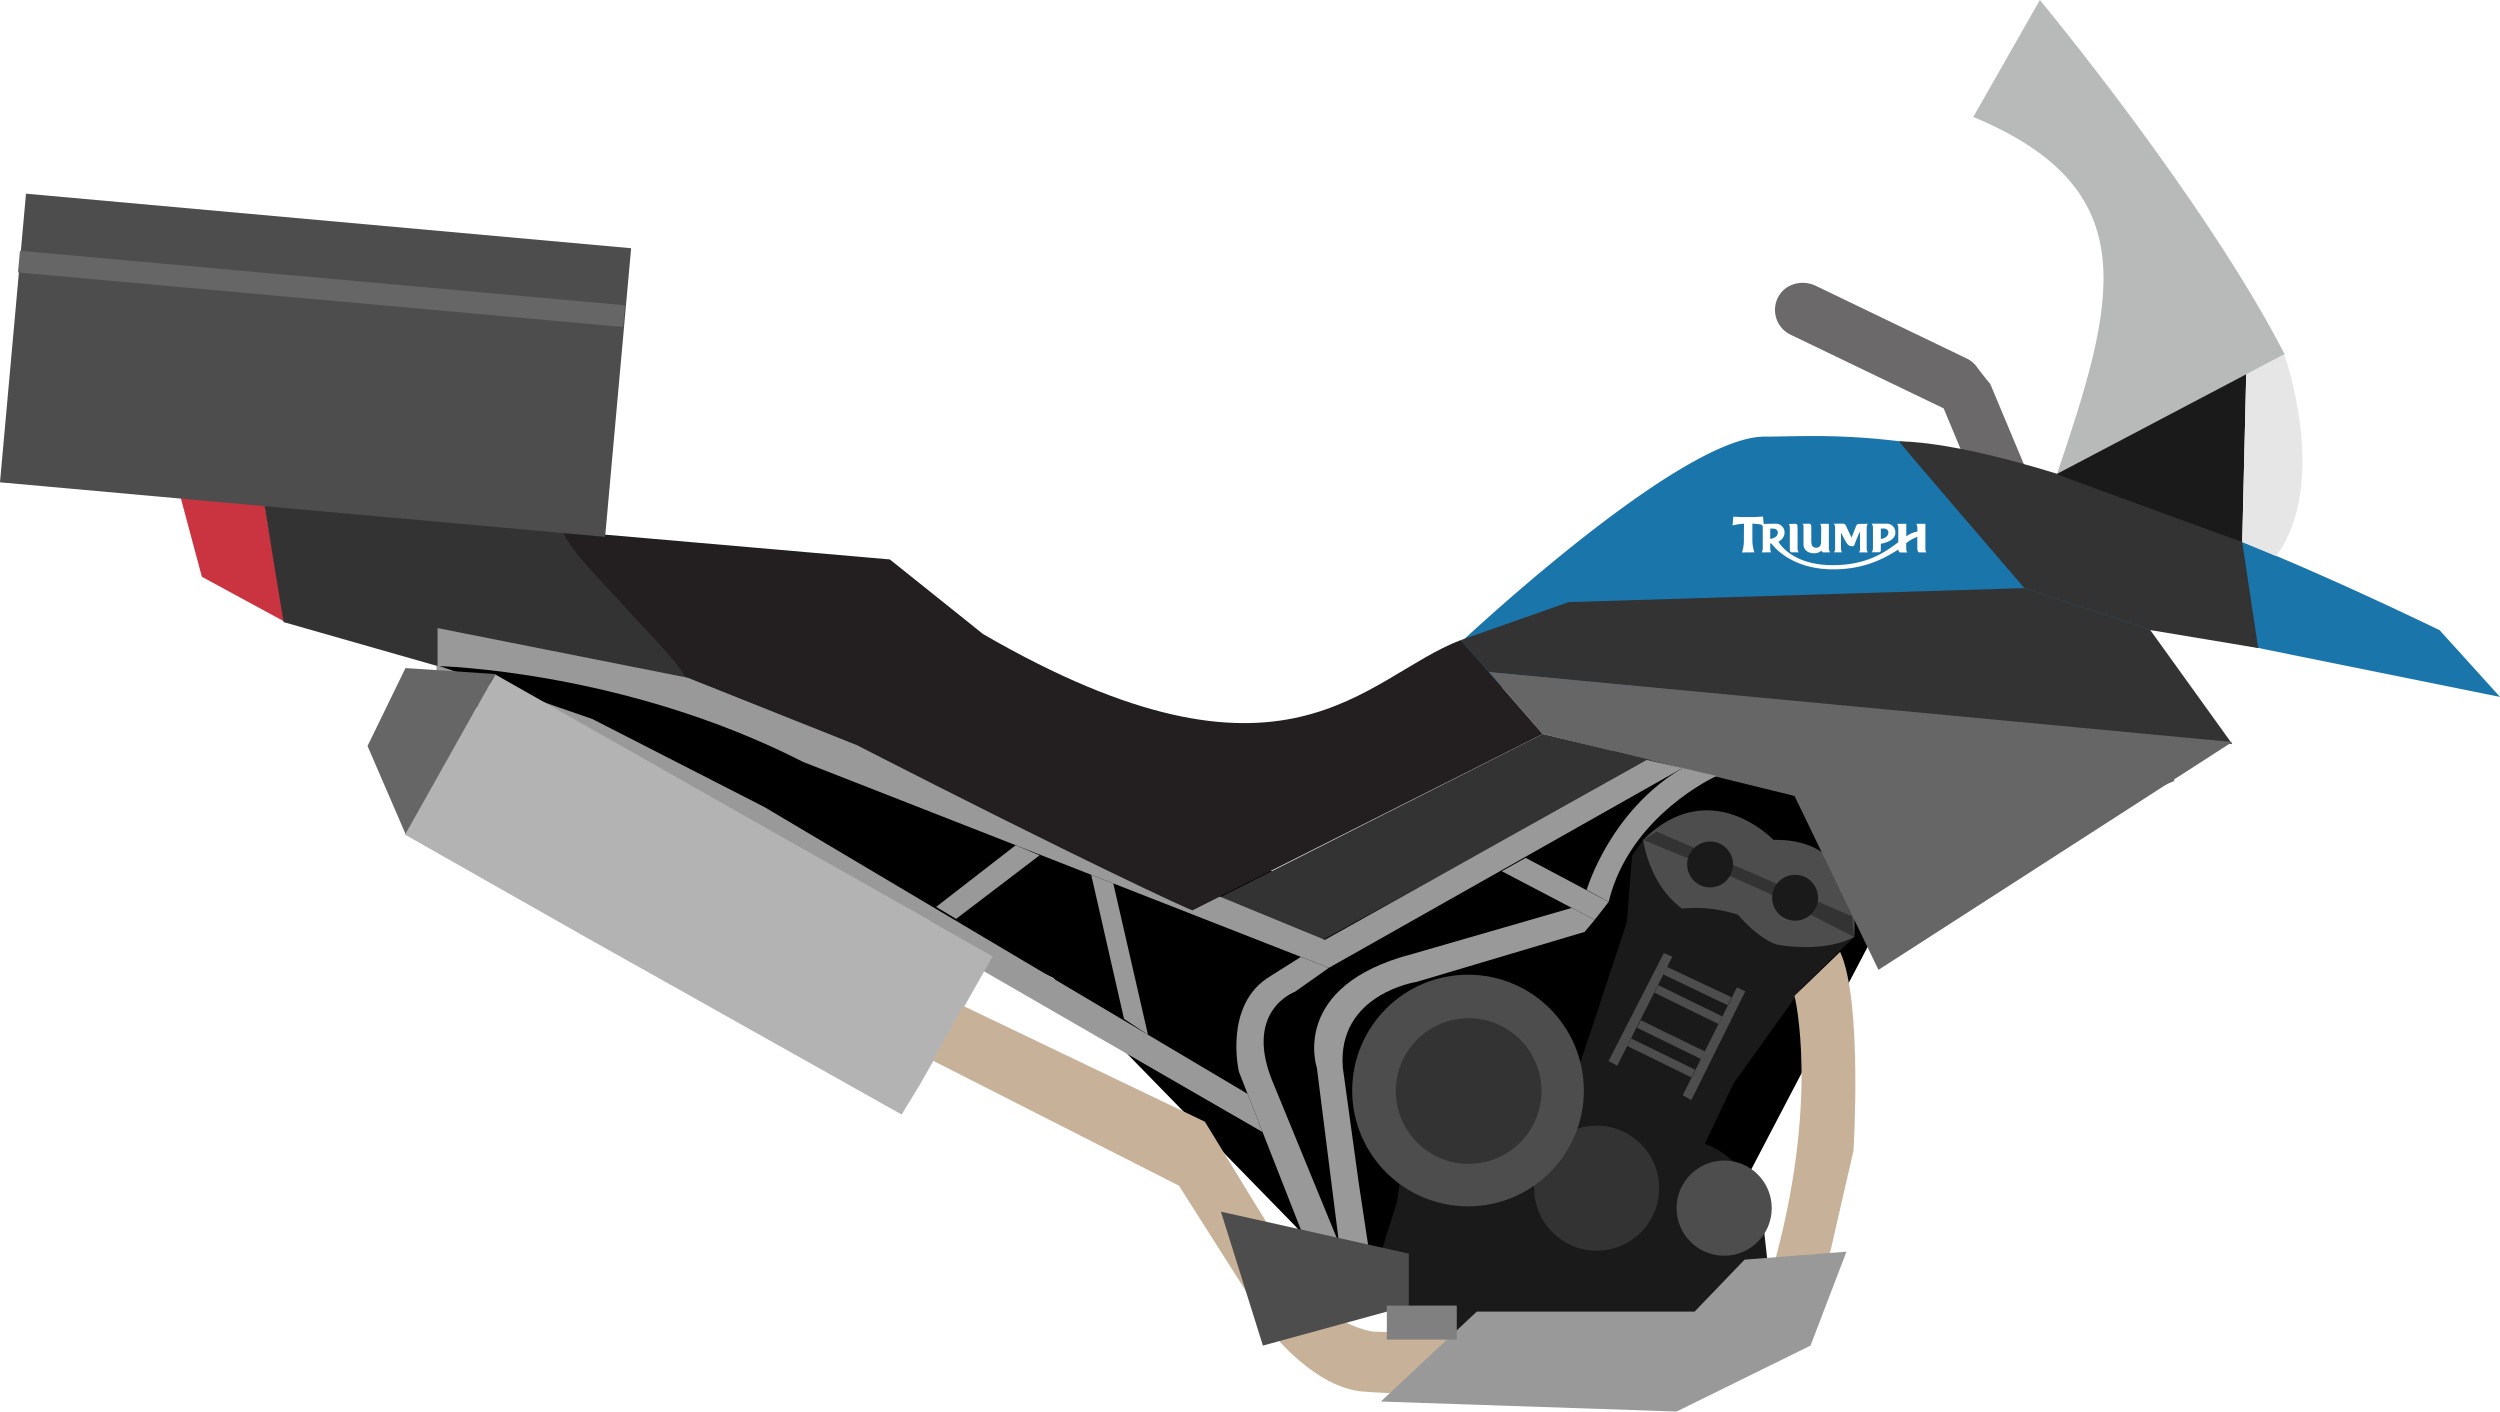 <svg xmlns="http://www.w3.org/2000/svg" viewBox="0 0 1250.87 706.26"><defs><style>.cls-1{fill:#1a1a1a;}.cls-2{fill:#4d4d4d;}.cls-3{fill:#333;}.cls-4{fill:#1a75ab;}.cls-5{fill:#6c696a;}.cls-6{fill:#b8bab9;}.cls-7{fill:#ca3440;}.cls-8{fill:#e6e6e6;}.cls-9{fill:#666;}.cls-10{fill:#999;}.cls-11{fill:#b3b3b3;}.cls-12{fill:#c7b299;}.cls-13{fill:#231f20;}.cls-14{fill:gray;}.cls-15{fill:#fff;fill-rule:evenodd;}</style></defs><title>tiger</title><g id="Layer_2" data-name="Layer 2"><g id="Layer_1-2" data-name="Layer 1"><polygon points="218.89 314.26 664.89 444.26 897.89 332.26 949.89 444.26 835.89 662.26 682.89 652.26 647.89 613.26 526.89 489.26 218.89 344.26 218.89 314.26"/><path class="cls-1" d="M822.17,420.19l15.79-9.6s20.44-15.22,49.35,9.66c0,0,26.55.33,35.49,21.37l3.94,16.92,1,10.28-25.84,25-34.55,48.29L853,572.28s23.16,7,28.87,36.42l4.42,39.93-6.16,21.72L860.73,667l-33.37,15.55-97.1-.65L705.66,667l-1.87-19.42s-14.82-4.34-15.26-8.91S699,601.52,699,601.52l1.34-9.93s-38.65-30.28-17-69.26S736,489.58,736,489.58s26.6.9,41.45,17.34c0,0,10.65,20.88,11.07,31.21l7.62-22.63L814,461.32l2.58-33.1Z"/><path class="cls-2" d="M822.17,420.19s2.71,22.22,19.45,34.44a68.36,68.36,0,0,1,28,3.07s9.78,11.74,19.3,14.86c0,0,22.36,4.76,38.84-3.74,0,0,5.6-49.54-40.42-48.57C887.31,420.25,855.86,387,822.17,420.19Z"/><polygon class="cls-3" points="822.17 420.19 858.2 435.16 884.07 446.5 927.73 468.82 926.74 458.54 828.87 416.11 822.17 420.19"/><circle class="cls-3" cx="798.89" cy="594.5" r="31.27"/><circle class="cls-2" cx="734.52" cy="545.64" r="57.95"/><circle class="cls-3" cx="734.84" cy="545.9" r="36.44"/><circle class="cls-1" cx="855.64" cy="432.53" r="11.48"/><circle class="cls-1" cx="898.17" cy="449.18" r="11.48"/><circle class="cls-2" cx="862.68" cy="604.49" r="23.81"/><polygon class="cls-2" points="873.27 495.97 846.24 550.45 841.97 547.98 869.05 494.07 873.27 495.97"/><polygon class="cls-2" points="809.18 533.2 836.75 478.66 832.47 476.9 804.83 530.88 809.18 533.2"/><polygon class="cls-2" points="832.16 487.52 864.34 502.93 866.34 498.94 834.05 483.77 832.16 487.52"/><polygon class="cls-2" points="829.68 492.92 861.76 508.57 859.85 512.39 827.79 496.67 829.68 492.92"/><polygon class="cls-2" points="821 510.48 853.08 526.13 851.16 529.95 819.1 514.23 821 510.48"/><polygon class="cls-2" points="816.11 519.59 848.19 535.25 846.27 539.07 814.22 523.35 816.11 519.59"/><path class="cls-4" d="M734.84,336.59l-3.45-12.9-.28-2.51c20-18.5,113.09-102.72,151.74-102.72,21.91,0,51.07-2.69,103.22,8.44l31.75,7.79c5.24,1.44,10.66,3,16.3,4.75,29.7,9,65,21.72,107.28,39.75,24.07,10.24,50.39,22.2,79.27,36.13l30.2,33.37-168-34a177.18,177.18,0,0,0-30,4.17L1028,327.39c-10,5-18.71,11.78-23,21.3C1005,348.69,884.79,406.91,734.84,336.59Z"/><polygon class="cls-5" points="1066.73 362.06 1042.48 372.19 1034.58 375.46 1047.91 407.42 1055.81 404.15 1080.09 394.03 1087.99 390.72 1074.66 358.76 1066.73 362.06"/><path class="cls-5" d="M989.22,183.74a13.48,13.48,0,0,0-5.21-4.38L908.52,143c-6.72-3.23-15.16-1.07-18.71,5.46a13.74,13.74,0,0,0,6.1,19l76.18,36.67a2.18,2.18,0,0,1,.39.15l8.59,20.61,31.75,7.79-17-40.58S991.27,186.65,989.22,183.74Z"/><polygon class="cls-6" points="1047.91 316.88 1022.98 325.39 1042.48 372.19 1066.73 362.06 1047.91 316.88"/><polygon class="cls-7" points="101.01 288.6 142.55 311.14 131.99 250.34 89.33 245 101.01 288.6"/><polyline class="cls-3" points="1116.89 372.26 744.89 336.26 730.89 320.26 784.89 301.26 1012.89 294.26 1075.89 315.26 1116.89 372.26"/><path class="cls-3" d="M1012.89,294.26s-63.27-73.49-62.71-73.48c58.71,1.48,171.71,50.48,171.71,50.48l8,53-54-9Z"/><path class="cls-6" d="M1029.12,237.44l114.07-60.06C1103,99.27,1020.65,0,1020.65,0L987.32,58.51c87.16,36.34,71.22,91.9,41.8,178.93"/><polygon class="cls-1" points="1123.89 187.26 1028.89 237.26 1121.89 271.26 1123.89 187.26"/><path class="cls-8" d="M1123.89,187.26l19-10s23,64-4,101l-17-7Z"/><polygon class="cls-9" points="744.89 336.26 771.89 367.26 897.89 398.26 939.89 485.26 1116.89 371.26 744.89 336.26"/><polygon class="cls-3" points="609.89 449.26 661.89 470.26 825.89 380.26 771.89 367.26 609.89 449.26"/><path class="cls-10" d="M823.89,380.26l-161,90-221-91s-109-59-223-65v19s93,2,183,48l263,103,177-100Z"/><path class="cls-10" d="M858.89,388.26s-43.5,19.5-54,63l-11-6s11.5-39.5,48-61Z"/><polygon class="cls-10" points="763.37 429.23 804.89 451.26 797.89 460.26 751.41 435.91 763.37 429.23"/><path class="cls-10" d="M706.89,477.26l79.57-23,11.43,6-5,6-84,25s-40,6-37,43l8,58,5,33-15-4-11-87S644.89,493.26,706.89,477.26Z"/><path class="cls-10" d="M650.89,615.26l-31-79s-8-34,16-48l15-9.48,14,5.48-17,12s-26.5,9.5-10.5,46.5l32,78Z"/><polygon class="cls-10" points="545.98 437.69 557.04 442.02 574.39 517.76 562.39 509.76 545.98 437.69"/><polygon class="cls-10" points="520.15 427.96 478.39 459.76 468.39 453.76 508.21 422.9 520.15 427.96"/><polygon class="cls-10" points="624.24 547.33 382.39 403.76 296.39 359.76 218.39 332.76 218.39 345.76 294.39 371.76 631.73 566.43 624.24 547.33"/><path class="cls-11" d="M465.24,460.55l-82-46.29-135.44-76.8-14.17,25-15.56,27.43-15.64,27.6,47.47,26.94,44.5,25.23,156.74,88,9.22-15.16,6-10.53,16.36-28.81,6.16-10.88,7.78-13.72-30.92-17.54Z"/><polygon class="cls-9" points="247.89 337.26 202.89 334.26 183.89 373.26 202.89 417.26 247.89 337.26"/><path class="cls-12" d="M897.89,498.26s13,52-11,137c0,0,3,20-59,36l-141-5s-21-3-33-22-51-83-51-83l-121-58-15,27.5,123,62.5,47,74s21,27,45,29,148,5,148,5,77-28,82-58l15.5-67.5s4.64-75-6.68-99.5Z"/><polygon class="cls-3" points="281.89 265.26 131.89 250.26 141.89 311.26 218.89 333.26 218.89 314.26 344.89 339.26 281.89 265.26"/><path class="cls-13" d="M445.21,279.91,281.62,265.67c2.16,8.41,24.07,30.22,26.71,33.22,13.56,15.37,27.39,28.3,34.64,39.75l85.54,34.11c112.38,57.51,166.9,82.72,168.19,82.72l175.19-88.21-41-47c-48.73,18.68-87,85-239-3Z"/><polygon class="cls-10" points="872.89 630.26 847.89 656.26 738.89 656.26 690.89 701.26 838.89 706.26 905.89 673.26 923.89 626.26 872.89 630.26"/><polygon class="cls-2" points="610.89 606.26 704.89 627.26 704.89 653.26 631.89 673.26 610.89 606.26"/><rect class="cls-14" x="693.89" y="653.26" width="35" height="17"/><rect class="cls-2" x="5.89" y="110.26" width="304" height="145" transform="translate(17.04 -13.43) rotate(5.15)"/><rect class="cls-9" x="8.88" y="139.1" width="304" height="10.89" transform="translate(13.62 -13.86) rotate(5.15)"/><g id="g12"><path id="path102" class="cls-15" d="M895,262.14s.53.42.53,2.25v10.37c0,1.24.36,1.59,1.06,1.59H900a2.87,2.87,0,0,1-.59-1.7V264.09c0-1.42-.23-2-1.06-2s-3.3.06-3.3.06"/><path id="path104" class="cls-15" d="M901.86,262.08a2,2,0,0,1,.53,1.6v8.78c0,2.66,2.24,4.37,5.25,4.37,2.71,0,3.71-1.42,3.71-1.42a1.2,1.2,0,0,0,1.12,1c.95,0,3.19-.06,3.19-.06a3.82,3.82,0,0,1-.59-1.88V262.08h-4.36a3.52,3.52,0,0,1,.53,1.83c0,1.06-.06,6-.06,7.31s-.47,2.83-2.54,2.83-2.36-2.06-2.36-2.83v-7.78c0-.71-.41-1.41-.94-1.41l-3.48.05"/><path id="path106" class="cls-15" d="M917.43,262.08a2.37,2.37,0,0,1,.76,1.95v10.32a2.89,2.89,0,0,1-.59,2h4.07a3.27,3.27,0,0,1-.53-2v-7.9s1.65,3.36,2.66,5,1.88,1.77,2.71,1.83a2,2,0,0,0,1.18-.18,61.78,61.78,0,0,1,3-7.19c-.12.12,0,7.43,0,8.67a2.65,2.65,0,0,1-.59,1.82h4.48a4.19,4.19,0,0,1-.59-1.94V263.91a3.06,3.06,0,0,1,.59-1.83s-3.6.06-4.43.06-1.23.42-1.65,1.54-2.06,5.3-2.06,5.3-2.12-4.36-2.59-5.42S923,262,922.15,262l-4.72.05"/><path id="path108" class="cls-15" d="M941.07,264.5s1.3-.06,1.71-.06,2.07.48,2.07,1.89c0,2.95-3.78,3.36-3.78,3.36Zm-4.6-2.47h7.61a4.23,4.23,0,0,1,4.25,4.54c0,4.54-7.26,5.48-7.26,5.48v3c0,1.12-.47,1.29-.94,1.29h-3.66a3.23,3.23,0,0,0,.65-1.76V263.68a2.9,2.9,0,0,0-.65-1.65"/><path id="path110" class="cls-15" d="M963.36,274.7V262.08h-4.54a4.89,4.89,0,0,1,.53,1.89v2a12.69,12.69,0,0,0-5.54,2.41v-6.31h-4.54a4.89,4.89,0,0,1,.53,1.89v7.34c-6.5,4.88-15.48,11.34-32.2,11.47C896,283,889.83,271,889.83,271a5.08,5.08,0,0,0,3.07-4.48,4.33,4.33,0,0,0-4.07-4.48c-2,0-6.37.11-6.37.11l-.35-3.71s-2.83.29-7.61.29-7.25-.23-7.25-.23l-.36,4.42a29.34,29.34,0,0,1,5.72-.88s-.06,4.36-.06,8.13a19.18,19.18,0,0,1-.94,6.25l6.19-.06a19.93,19.93,0,0,1-1-6.42V262s4,.23,4.6.59a1.16,1.16,0,0,1,.59,1v11a4.77,4.77,0,0,1-.53,1.82l4.77-.06a3.28,3.28,0,0,1-.47-1.41c0-.65-.06-3-.06-3l.59-.06s8.67,13,31,13c15.69,0,25.56-5.51,32.54-9.93h0c.12,1,.49,1.49,1,1.49h3.48a3.07,3.07,0,0,1-.53-1.71v-3a20.51,20.51,0,0,1,5.54-3.11v5.54c0,1.48.42,2.24,1.06,2.24h3.48A3.07,3.07,0,0,1,963.36,274.7Zm-77.6-10.2h1.59c.65,0,2.19.47,2.19,1.89,0,2.89-3.84,3.24-3.84,3.24l.06-5.13"/></g></g></g></svg>